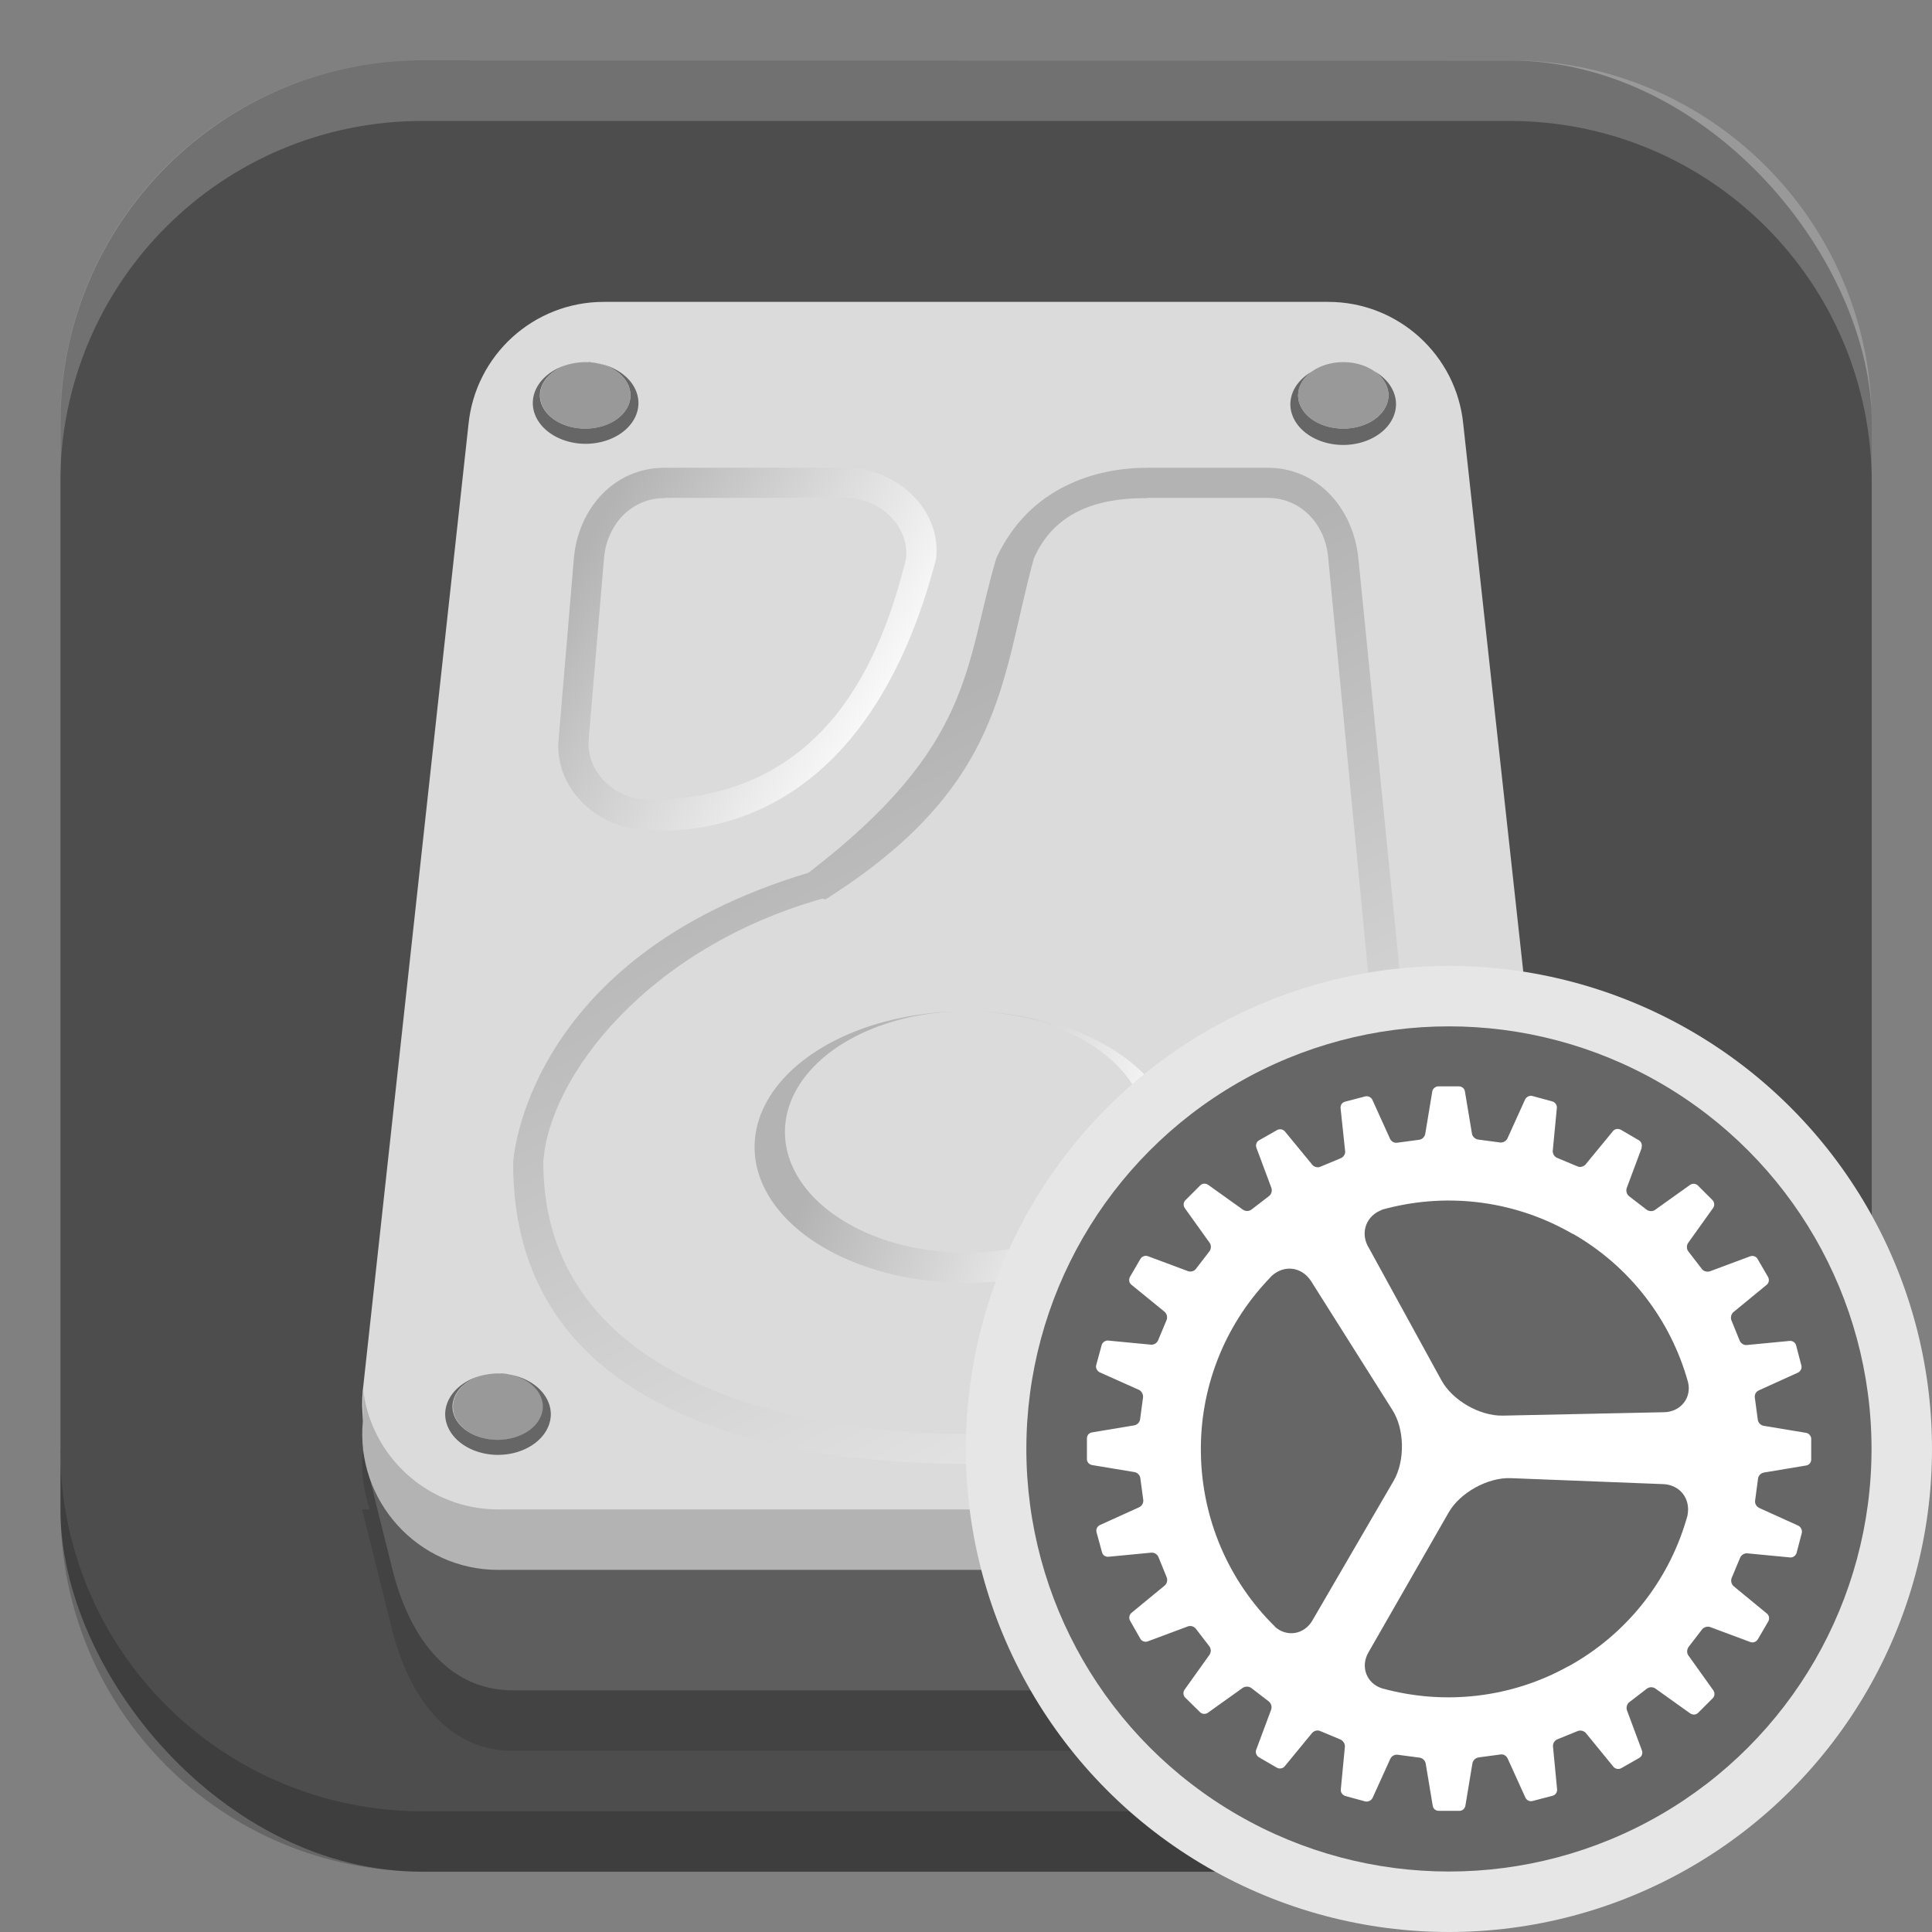 <?xml version="1.0" encoding="UTF-8" standalone="no"?>
<!-- Created with Inkscape (http://www.inkscape.org/) -->

<svg
   width="32"
   height="32"
   viewBox="0 0 8.467 8.467"
   version="1.1"
   id="svg5"
   inkscape:version="1.2 (dc2aedaf03, 2022-05-15)"
   sodipodi:docname="disk-utility.svg"
   xmlns:inkscape="http://www.inkscape.org/namespaces/inkscape"
   xmlns:sodipodi="http://sodipodi.sourceforge.net/DTD/sodipodi-0.dtd"
   xmlns:xlink="http://www.w3.org/1999/xlink"
   xmlns="http://www.w3.org/2000/svg"
   xmlns:svg="http://www.w3.org/2000/svg">
  <rect x="0" y="0" width="8.467" height="8.467" fill="#808080" stroke="none"/>
  <sodipodi:namedview
     id="namedview7"
     pagecolor="#ffffff"
     bordercolor="#666666"
     borderopacity="1.0"
     inkscape:pageshadow="2"
     inkscape:pageopacity="0.0"
     inkscape:pagecheckerboard="0"
     inkscape:document-units="px"
     showgrid="false"
     units="px"
     height="64px"
     inkscape:zoom="27.0625"
     inkscape:cx="16.018476"
     inkscape:cy="16.036952"
     inkscape:window-width="1920"
     inkscape:window-height="1024"
     inkscape:window-x="0"
     inkscape:window-y="32"
     inkscape:window-maximized="1"
     inkscape:current-layer="svg5"
     inkscape:showpageshadow="2"
     inkscape:deskcolor="#d1d1d1" />
  <defs
     id="defs2">
    <linearGradient
       inkscape:collect="always"
       xlink:href="#linearGradient10743"
       id="linearGradient10745"
       x1="2.91"
       y1="2.91"
       x2="5.672"
       y2="4.485"
       gradientUnits="userSpaceOnUse"
       gradientTransform="matrix(0.5,0,0,0.5,0.926,1.257)" />
    <linearGradient
       inkscape:collect="always"
       id="linearGradient10743">
      <stop
         style="stop-color:#b3b3b3;stop-opacity:1;"
         offset="0"
         id="stop10739" />
      <stop
         style="stop-color:#ffffff;stop-opacity:1"
         offset="1"
         id="stop10741" />
    </linearGradient>
    <linearGradient
       inkscape:collect="always"
       xlink:href="#linearGradient10743"
       id="linearGradient11167"
       x1="33.112"
       y1="11.272"
       x2="49.959"
       y2="44.755"
       gradientUnits="userSpaceOnUse"
       gradientTransform="matrix(0.132,0,0,0.132,0.926,0.992)" />
    <linearGradient
       inkscape:collect="always"
       xlink:href="#linearGradient10743"
       id="linearGradient20713"
       x1="24"
       y1="27.5"
       x2="34"
       y2="31.5"
       gradientUnits="userSpaceOnUse"
       gradientTransform="matrix(0.132,0,0,0.132,0.661,0.86)" />
  </defs>
  <rect
     style="fill:#4d4d4d;stroke-width:0.265;fill-opacity:1"
     id="rect846"
     width="7.938"
     height="7.938"
     x="0.265"
     y="0.265"
     ry="1.587" />
  <path
     d="M 2.646,1.587 C 2.339,1.587 2.083,1.82 2.053,2.126 L 1.59,6.359 c -0.009,0.09 0.003,0.176 0.031,0.256 h -0.034 l 0.132,0.529 C 1.791,7.428 1.956,7.673 2.249,7.673 h 3.969 c 0.293,0 0.458,-0.245 0.529,-0.529 l 0.132,-0.529 h -0.034 c 0.028,-0.079 0.04,-0.166 0.031,-0.256 L 6.413,2.126 C 6.384,1.82 6.127,1.587 5.821,1.587 Z"
     style="opacity:0.2;fill:#1a1a1a;fill-opacity:1;stroke-width:1.443;stroke-linecap:round;stroke-linejoin:round"
     id="path3343"
     sodipodi:nodetypes="cccccsssscccccc" />
  <path
     id="rect1078-8"
     style="fill:#5e5e5e;fill-opacity:1;stroke-width:1.443;stroke-linecap:round;stroke-linejoin:round"
     d="M 6.879,6.35 6.747,6.879 C 6.676,7.164 6.511,7.408 6.218,7.408 H 2.249 c -0.293,0 -0.458,-0.245 -0.529,-0.529 L 1.588,6.35 Z"
     sodipodi:nodetypes="csssscc" />
  <circle
     style="fill:#74cc49;fill-opacity:1;stroke:none;stroke-width:1.191;stroke-linecap:round;stroke-linejoin:round;stroke-miterlimit:4;stroke-dasharray:none;stroke-opacity:1"
     id="path16342-9"
     cx="6.085"
     cy="7.144"
     r="0.132" />
  <path
     style="color:#000000;fill:#dbdbdb;fill-opacity:1;stroke:none;stroke-width:0.5;stroke-linecap:round;stroke-linejoin:round;-inkscape-stroke:none"
     d="M 2.646,1.323 C 2.339,1.323 2.083,1.556 2.053,1.861 L 1.59,6.094 c -0.034,0.35 0.241,0.652 0.593,0.652 h 4.101 c 0.351,7.9e-5 0.626,-0.303 0.593,-0.652 L 6.413,1.861 C 6.384,1.556 6.127,1.323 5.821,1.323 Z"
     id="path3247"
     sodipodi:nodetypes="ccccccccc" />
  <path
     id="path3247-7"
     style="color:#000000;fill:#b3b3b3;fill-opacity:1;stroke:none;stroke-width:0.5;stroke-linecap:round;stroke-linejoin:round"
     d="m 1.591,6.085 -7.75e-4,0.142 C 1.557,6.577 1.832,6.88 2.183,6.88 H 6.284 C 6.635,6.88 6.91,6.577 6.876,6.227 l -8e-4,-0.142 c -0.032,0.295 -0.283,0.53 -0.592,0.53 H 2.183 C 1.874,6.615 1.623,6.38 1.591,6.085 Z"
     sodipodi:nodetypes="ccccccccc" />
  <path
     id="rect5838"
     style="fill:url(#linearGradient10745);fill-opacity:1;stroke-width:1.191;stroke-linecap:round;stroke-linejoin:round"
     d="m 2.912,2.05 c -0.22,0 -0.378,0.178 -0.397,0.397 l -0.067,0.794 c -0.019,0.219 0.177,0.397 0.397,0.397 0.293,0.017 0.969,-0.077 1.258,-1.191 0.022,-0.219 -0.177,-0.397 -0.397,-0.397 z m 0,0.132 h 0.794 c 0.147,0 0.279,0.119 0.265,0.265 -0.107,0.433 -0.348,1.056 -1.126,1.058 -0.147,0 -0.277,-0.119 -0.265,-0.265 L 2.647,2.447 C 2.659,2.301 2.765,2.183 2.912,2.183 Z"
     sodipodi:nodetypes="sssccssssccsss" />
  <path
     id="path6940"
     style="fill:url(#linearGradient11167);fill-opacity:1;stroke:none;stroke-width:1.239;stroke-linecap:round;stroke-linejoin:round;stroke-miterlimit:4;stroke-dasharray:none;stroke-opacity:1"
     d="m 5.027,2.05 c -0.22,0 -0.516,0.082 -0.661,0.397 C 4.226,2.921 4.27,3.267 3.543,3.825 2.298,4.198 2.249,5.093 2.249,5.093 2.243,6.266 3.543,6.414 4.233,6.416 5.116,6.419 6.221,5.989 6.218,5.093 L 5.953,2.447 C 5.931,2.229 5.776,2.05 5.556,2.05 Z m 0,0.132 h 0.529 c 0.147,0 0.254,0.118 0.265,0.265 l 0.219,2.274 -0.001,-0.002 0.035,0.223 c 0.004,0.033 0.006,0.065 0.007,0.098 l 2.65e-4,0.004 c 0.002,0.016 0.003,0.033 0.004,0.049 C 6.078,5.857 5.007,6.284 4.233,6.284 3.463,6.284 2.381,6.043 2.381,5.093 2.405,4.721 2.835,4.155 3.605,3.938 l 0.012,0.004 C 4.406,3.444 4.384,2.98 4.531,2.447 4.637,2.204 4.881,2.183 5.027,2.183 Z"
     sodipodi:nodetypes="scccscssssscccccccsccccs" />
  <path
     id="path15442-6-1"
     style="fill:#666666;fill-opacity:1;stroke:none;stroke-width:1.057;stroke-linecap:round;stroke-linejoin:round;stroke-miterlimit:4;stroke-dasharray:none;stroke-opacity:1"
     d="M 5.752,1.627 A 0.232,0.179 0 0 0 5.655,1.771 0.232,0.179 0 0 0 5.887,1.95 0.232,0.179 0 0 0 6.118,1.771 0.232,0.179 0 0 0 6.023,1.627 0.198,0.146 0 0 1 6.085,1.733 0.198,0.146 0 0 1 5.887,1.878 0.198,0.146 0 0 1 5.689,1.733 0.198,0.146 0 0 1 5.752,1.627 Z" />
  <ellipse
     style="fill:#999999;fill-opacity:1;stroke:none;stroke-width:0.883;stroke-linecap:round;stroke-linejoin:round;stroke-miterlimit:4;stroke-dasharray:none;stroke-opacity:1"
     id="path15442-2"
     cx="2.183"
     cy="6.165"
     rx="0.198"
     ry="0.146" />
  <ellipse
     style="fill:#999999;fill-opacity:1;stroke:none;stroke-width:0.883;stroke-linecap:round;stroke-linejoin:round;stroke-miterlimit:4;stroke-dasharray:none;stroke-opacity:1"
     id="path15442-6-9"
     cx="6.299"
     cy="6.165"
     rx="0.198"
     ry="0.146" />
  <path
     id="path15442-6-1-2"
     style="fill:#666666;fill-opacity:1;stroke:none;stroke-width:1.057;stroke-linecap:round;stroke-linejoin:round;stroke-miterlimit:4;stroke-dasharray:none;stroke-opacity:1"
     d="m 2.569,1.587 a 0.198,0.146 0 0 1 0.008,2.58e-4 0.232,0.179 0 0 0 -0.008,-2.58e-4 z m 0.01,2.58e-4 A 0.198,0.146 0 0 1 2.763,1.733 0.198,0.146 0 0 1 2.565,1.878 0.198,0.146 0 0 1 2.366,1.733 0.198,0.146 0 0 1 2.522,1.591 0.232,0.179 0 0 0 2.335,1.766 0.232,0.179 0 0 0 2.567,1.945 0.232,0.179 0 0 0 2.798,1.766 0.232,0.179 0 0 0 2.579,1.588 Z" />
  <path
     id="path15442-6-1-6"
     style="fill:#666666;fill-opacity:1;stroke:none;stroke-width:1.057;stroke-linecap:round;stroke-linejoin:round;stroke-miterlimit:4;stroke-dasharray:none;stroke-opacity:1"
     d="m 6.162,6.059 a 0.232,0.179 0 0 0 -0.096,0.145 0.232,0.179 0 0 0 0.232,0.179 0.232,0.179 0 0 0 0.232,-0.179 0.232,0.179 0 0 0 -0.095,-0.144 0.198,0.146 0 0 1 0.062,0.106 0.198,0.146 0 0 1 -0.198,0.145 0.198,0.146 0 0 1 -0.198,-0.145 0.198,0.146 0 0 1 0.063,-0.106 z" />
  <path
     id="path15442-6-1-2-0"
     style="fill:#666666;fill-opacity:1;stroke:none;stroke-width:1.057;stroke-linecap:round;stroke-linejoin:round;stroke-miterlimit:4;stroke-dasharray:none;stroke-opacity:1"
     d="m 2.186,6.019 a 0.198,0.146 0 0 1 0.008,2.58e-4 0.232,0.179 0 0 0 -0.008,-2.58e-4 z m 0.01,2.58e-4 A 0.198,0.146 0 0 1 2.379,6.165 0.198,0.146 0 0 1 2.181,6.31 0.198,0.146 0 0 1 1.983,6.165 0.198,0.146 0 0 1 2.138,6.023 0.232,0.179 0 0 0 1.951,6.198 0.232,0.179 0 0 0 2.183,6.376 0.232,0.179 0 0 0 2.414,6.198 0.232,0.179 0 0 0 2.196,6.02 Z" />
  <ellipse
     style="fill:#999999;fill-opacity:1;stroke:none;stroke-width:0.883;stroke-linecap:round;stroke-linejoin:round;stroke-miterlimit:4;stroke-dasharray:none;stroke-opacity:1"
     id="path15442"
     cx="2.565"
     cy="1.733"
     rx="0.198"
     ry="0.146" />
  <ellipse
     style="fill:#999999;fill-opacity:1;stroke:none;stroke-width:0.883;stroke-linecap:round;stroke-linejoin:round;stroke-miterlimit:4;stroke-dasharray:none;stroke-opacity:1"
     id="path15442-6"
     cx="5.887"
     cy="1.733"
     rx="0.198"
     ry="0.146" />
  <path
     id="path20461"
     style="fill:url(#linearGradient20713);fill-opacity:1;stroke:none;stroke-width:1.13;stroke-linecap:round;stroke-linejoin:round;stroke-miterlimit:4;stroke-dasharray:none;stroke-opacity:1"
     d="M 4.233,4.432 A 0.926,0.595 0 0 0 3.307,5.027 0.926,0.595 0 0 0 4.233,5.622 0.926,0.595 0 0 0 5.159,5.027 0.926,0.595 0 0 0 4.289,4.433 0.794,0.529 0 0 1 5.027,4.961 0.794,0.529 0 0 1 4.233,5.49 0.794,0.529 0 0 1 3.44,4.961 0.794,0.529 0 0 1 4.233,4.432 Z" />
  <path
     id="rect1107"
     style="opacity:0.2;fill:#ffffff;stroke-width:0.794;stroke-linejoin:round"
     d="m 1.852,0.265 c -0.879,0 -1.588,0.708 -1.588,1.588 v 0.265 c 0,-0.879 0.708,-1.588 1.588,-1.588 h 4.763 c 0.879,0 1.588,0.708 1.588,1.588 V 1.852 c 0,-0.879 -0.708,-1.588 -1.588,-1.588 z"
     sodipodi:nodetypes="sscsscsss" />
  <path
     id="rect1153"
     style="opacity:0.2;fill:#000000;stroke-width:0.794;stroke-linejoin:round"
     d="m 0.265,6.35 v 0.265 c 0,0.879 0.708,1.587 1.588,1.587 h 4.763 c 0.879,0 1.588,-0.708 1.588,-1.587 V 6.35 c 0,0.879 -0.708,1.588 -1.588,1.588 H 1.852 c -0.879,0 -1.588,-0.708 -1.588,-1.588 z"
     sodipodi:nodetypes="csssscssc" />
  <circle
     style="fill:#e6e6e6;fill-opacity:1;stroke-width:0.423;stroke-linejoin:round"
     id="path849"
     cx="6.35"
     cy="6.35"
     r="2.117" />
  <circle
     style="fill:#666666;fill-opacity:1;stroke-width:0.427;stroke-linejoin:round"
     id="path1107"
     cx="6.35"
     cy="6.35"
     r="1.852" />
  <path
     d="m 7.195,5.03 -0.066,0.177 c -0.004,0.012 0,0.027 0.01,0.035 l 0.078,0.06 c 0.01,0.007 0.026,0.008 0.036,5.107e-4 l 0.154,-0.11 c 0.011,-0.007 0.025,-0.006 0.034,0.003 l 0.064,0.064 c 0.009,0.009 0.01,0.024 0.003,0.034 l -0.11,0.154 c -0.007,0.011 -0.007,0.025 6.04e-4,0.036 l 0.06,0.078 c 0.007,0.01 0.023,0.014 0.035,0.01 l 0.177,-0.066 c 0.012,-0.004 0.026,6.965e-4 0.032,0.012 l 0.046,0.079 c 0.006,0.011 0.004,0.026 -0.006,0.034 l -0.146,0.12 c -0.01,0.009 -0.013,0.023 -0.009,0.035 l 0.037,0.091 c 0.005,0.011 0.019,0.02 0.031,0.018 l 0.188,-0.018 c 0.012,-0.001 0.025,0.007 0.028,0.02 l 0.023,0.088 c 0.003,0.012 -0.003,0.025 -0.015,0.031 l -0.172,0.078 c -0.012,0.006 -0.019,0.018 -0.017,0.032 l 0.013,0.097 c 0.002,0.013 0.012,0.023 0.025,0.026 l 0.187,0.031 c 0.012,0.002 0.022,0.014 0.022,0.026 v 0.091 c -2.59e-4,0.013 -0.009,0.024 -0.022,0.026 l -0.186,0.031 c -0.013,0.003 -0.023,0.013 -0.025,0.026 l -0.013,0.098 c -0.001,0.013 0.006,0.025 0.018,0.031 l 0.172,0.078 c 0.011,0.006 0.017,0.019 0.015,0.031 l -0.023,0.088 c -0.004,0.012 -0.015,0.021 -0.028,0.02 l -0.188,-0.018 c -0.013,-8.36e-4 -0.025,0.006 -0.031,0.018 l -0.038,0.091 c -0.004,0.012 -0.001,0.026 0.009,0.035 l 0.146,0.12 c 0.01,0.008 0.012,0.023 0.006,0.034 l -0.046,0.079 c -0.007,0.011 -0.02,0.016 -0.032,0.012 l -0.177,-0.066 c -0.012,-0.004 -0.026,-1.86e-4 -0.035,0.01 l -0.06,0.078 c -0.007,0.011 -0.008,0.025 -6.04e-4,0.036 l 0.11,0.154 c 0.007,0.011 0.006,0.025 -0.003,0.034 l -0.064,0.064 c -0.009,0.009 -0.023,0.01 -0.034,0.003 l -0.154,-0.11 c -0.011,-0.007 -0.025,-0.007 -0.036,6.04e-4 l -0.078,0.06 c -0.01,0.008 -0.014,0.022 -0.01,0.035 l 0.066,0.177 c 0.004,0.012 -6.97e-4,0.026 -0.012,0.032 l -0.079,0.045 c -0.011,0.006 -0.025,0.004 -0.034,-0.006 L 6.95,7.595 c -0.009,-0.01 -0.023,-0.013 -0.035,-0.009 l -0.091,0.037 c -0.012,0.006 -0.019,0.018 -0.018,0.031 l 0.018,0.188 c 0.001,0.012 -0.007,0.025 -0.02,0.028 l -0.088,0.023 c -0.013,0.003 -0.025,-0.003 -0.031,-0.015 l -0.078,-0.172 c -0.006,-0.012 -0.018,-0.019 -0.031,-0.017 l -0.097,0.013 c -0.013,0.003 -0.023,0.012 -0.026,0.025 l -0.031,0.187 c -0.003,0.013 -0.013,0.022 -0.026,0.022 h -0.091 c -0.013,-1.99e-4 -0.024,-0.009 -0.026,-0.022 l -0.031,-0.186 c -0.003,-0.013 -0.013,-0.023 -0.026,-0.025 l -0.098,-0.013 c -0.013,-10e-4 -0.025,0.006 -0.031,0.018 l -0.078,0.172 c -0.006,0.011 -0.019,0.017 -0.031,0.015 l -0.088,-0.024 c -0.012,-0.004 -0.021,-0.015 -0.02,-0.028 l 0.018,-0.188 c 7.43e-4,-0.013 -0.007,-0.025 -0.018,-0.031 l -0.091,-0.038 c -0.012,-0.005 -0.026,-0.001 -0.035,0.009 l -0.12,0.146 c -0.008,0.01 -0.023,0.012 -0.034,0.006 l -0.079,-0.046 c -0.011,-0.007 -0.016,-0.02 -0.012,-0.032 l 0.066,-0.177 c 0.004,-0.012 1.842e-4,-0.026 -0.01,-0.035 l -0.078,-0.06 c -0.011,-0.007 -0.025,-0.007 -0.036,-5.1e-4 l -0.154,0.11 c -0.011,0.007 -0.025,0.006 -0.034,-0.003 l -0.065,-0.064 c -0.009,-0.009 -0.01,-0.024 -0.003,-0.034 l 0.11,-0.154 c 0.007,-0.011 0.007,-0.025 -6.036e-4,-0.036 l -0.06,-0.078 c -0.008,-0.01 -0.022,-0.014 -0.034,-0.01 l -0.177,0.066 c -0.012,0.004 -0.026,-6.97e-4 -0.032,-0.012 l -0.045,-0.079 c -0.006,-0.011 -0.004,-0.025 0.006,-0.034 l 0.146,-0.12 c 0.01,-0.009 0.013,-0.023 0.009,-0.035 l -0.037,-0.091 c -0.006,-0.012 -0.018,-0.019 -0.031,-0.018 l -0.188,0.018 c -0.013,8.82e-4 -0.025,-0.007 -0.028,-0.02 l -0.024,-0.088 c -0.003,-0.013 0.003,-0.025 0.015,-0.031 l 0.172,-0.078 c 0.012,-0.006 0.019,-0.018 0.018,-0.031 l -0.013,-0.097 c -0.002,-0.013 -0.012,-0.023 -0.025,-0.026 l -0.187,-0.031 c -0.013,-0.003 -0.022,-0.013 -0.022,-0.026 v -0.091 c 1.964e-4,-0.013 0.009,-0.024 0.022,-0.026 l 0.186,-0.031 c 0.013,-0.003 0.023,-0.013 0.025,-0.026 l 0.013,-0.097 c 0.001,-0.013 -0.006,-0.026 -0.017,-0.032 L 4.819,6.014 c -0.011,-0.006 -0.018,-0.018 -0.015,-0.031 l 0.024,-0.088 c 0.003,-0.012 0.016,-0.021 0.028,-0.02 l 0.188,0.018 c 0.013,8.358e-4 0.025,-0.006 0.031,-0.018 l 0.038,-0.091 c 0.004,-0.012 9.698e-4,-0.026 -0.009,-0.035 L 4.958,5.63 c -0.01,-0.008 -0.012,-0.022 -0.006,-0.034 l 0.046,-0.079 c 0.007,-0.011 0.02,-0.016 0.032,-0.012 l 0.177,0.066 c 0.012,0.004 0.027,-1.229e-4 0.034,-0.01 l 0.06,-0.078 c 0.007,-0.011 0.008,-0.025 5.109e-4,-0.036 L 5.192,5.294 c -0.007,-0.011 -0.006,-0.025 0.003,-0.034 l 0.065,-0.065 c 0.009,-0.009 0.023,-0.01 0.034,-0.003 l 0.154,0.11 c 0.011,0.007 0.025,0.007 0.036,-6.038e-4 l 0.078,-0.06 c 0.01,-0.008 0.014,-0.022 0.01,-0.035 l -0.066,-0.177 c -0.004,-0.012 6.966e-4,-0.026 0.012,-0.032 l 0.079,-0.045 c 0.011,-0.006 0.025,-0.004 0.034,0.006 l 0.12,0.146 c 0.008,0.01 0.023,0.014 0.035,0.009 l 0.091,-0.038 c 0.011,-0.005 0.02,-0.018 0.018,-0.031 L 5.875,4.856 c -9.288e-4,-0.013 0.007,-0.025 0.02,-0.028 l 0.088,-0.023 c 0.012,-0.003 0.025,0.003 0.031,0.014 l 0.078,0.172 c 0.006,0.012 0.018,0.019 0.031,0.017 l 0.097,-0.013 c 0.013,-0.002 0.023,-0.012 0.026,-0.025 l 0.031,-0.187 c 0.002,-0.012 0.014,-0.022 0.026,-0.022 h 0.091 c 0.013,2.58e-4 0.024,0.009 0.026,0.022 l 0.031,0.186 c 0.002,0.012 0.014,0.023 0.026,0.025 l 0.098,0.013 c 0.013,0.001 0.025,-0.006 0.031,-0.017 l 0.078,-0.172 c 0.006,-0.011 0.019,-0.018 0.031,-0.015 l 0.088,0.024 c 0.012,0.003 0.021,0.016 0.02,0.028 l -0.018,0.188 c -7.43e-4,0.013 0.006,0.025 0.018,0.031 l 0.091,0.038 c 0.011,0.005 0.027,7.383e-4 0.035,-0.009 l 0.12,-0.146 c 0.008,-0.01 0.022,-0.012 0.034,-0.006 l 0.079,0.046 c 0.011,0.006 0.016,0.021 0.012,0.032 z M 6.893,5.408 C 6.647,5.265 6.356,5.225 6.081,5.295 c -0.051,0.013 -0.021,0.006 -0.021,0.006 -0.071,0.024 -0.1,0.098 -0.064,0.163 0,0 -0.021,-0.038 0.002,0.003 l 0.319,0.582 c 0.048,0.088 0.168,0.157 0.269,0.155 l 0.708,-0.015 c 0.044,-9.28e-4 0,0 0,0 0.072,-0.002 0.12,-0.063 0.104,-0.131 -0.076,-0.275 -0.257,-0.509 -0.505,-0.651 z m -0.018,1.894 c 0.248,-0.137 0.433,-0.366 0.514,-0.638 0.015,-0.05 0.006,-0.021 0.006,-0.021 0.016,-0.074 -0.032,-0.136 -0.107,-0.139 0,0 0.043,0.002 -0.003,0 l -0.664,-0.026 c -0.1,-0.004 -0.222,0.063 -0.272,0.15 l -0.352,0.614 c -0.022,0.038 0,0 0,0 -0.036,0.063 -0.008,0.135 0.059,0.157 0,0 -0.042,-0.012 0,0 0.275,0.076 0.569,0.042 0.818,-0.097 z M 5.587,7.129 c 0.052,0.047 0.129,0.035 0.165,-0.028 0,0 -0.022,0.038 0,0 l 0.356,-0.612 c 0.05,-0.087 0.048,-0.226 -0.006,-0.31 L 5.748,5.618 c -0.025,-0.039 -0.002,-0.003 -0.002,-0.003 -0.04,-0.063 -0.118,-0.074 -0.173,-0.023 0,0 0.021,-0.023 -0.015,0.016 -0.195,0.206 -0.301,0.481 -0.295,0.764 0.005,0.285 0.121,0.557 0.325,0.757 z"
     style="fill:#ffffff;stroke-width:0.123;image-rendering:optimizeSpeed"
     id="path864" />
</svg>
